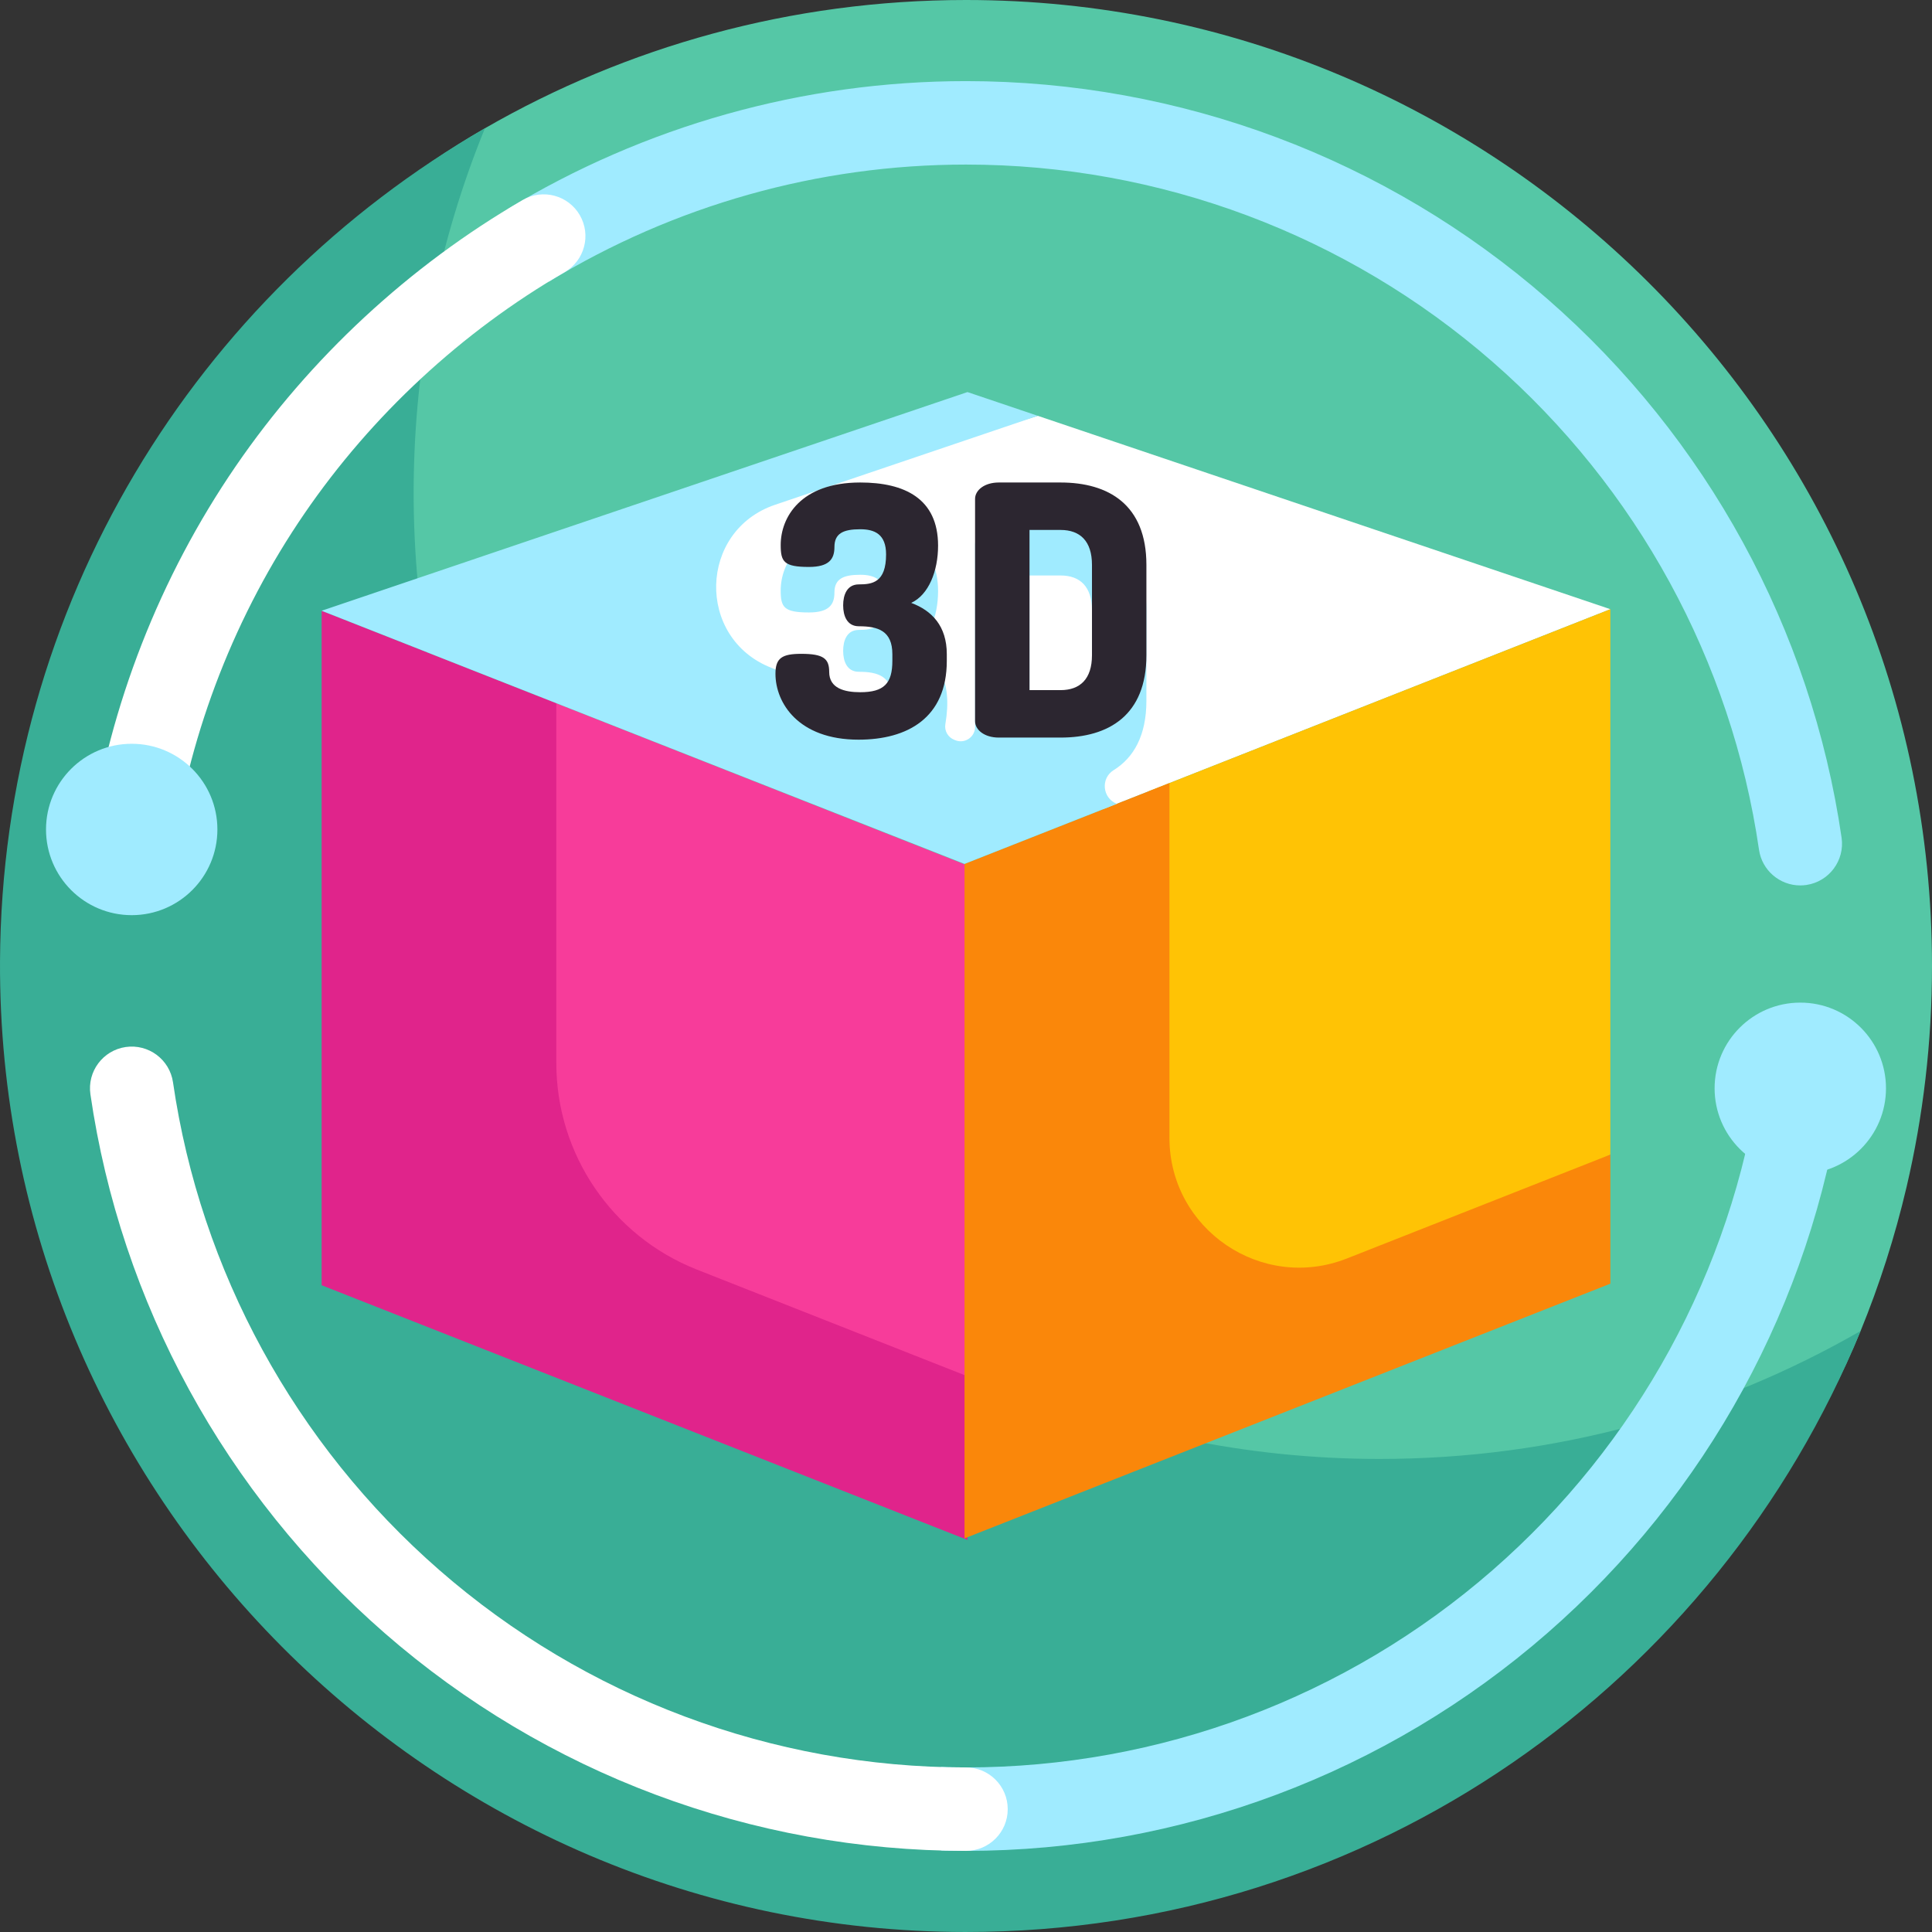 <svg id="Layer_1" enable-background="new 0 0 509.342 509.342" height="512" viewBox="0 0 509.342 509.342" width="512" xmlns="http://www.w3.org/2000/svg"><rect x="0" y="0" width="509.342" height="509.342" fill="#333333" stroke="none"/><g><path d="m502.617 313.019c4.393-18.738 6.725-38.27 6.725-58.348 0-141.395-114.814-254.671-254.671-254.671-46.118 0-89.448 12.299-126.835 33.821-75.97 43.734-110.571 126.743-111.002 220.85-.643 140.595 95.129 224.525 235.726 224.615 107.543.069 200.214-36.063 237.952-128.379 4.988-12.201 9.05-24.858 12.102-37.879 0-.001 0-.002.001-.002.001-.003.001-.005.002-.007z" fill="#55c7a6"/><path d="m363.555 384.63c-140.597-.09-255.144-115.265-254.501-255.86.154-33.609 6.827-65.643 18.786-94.942-75.97 43.733-127.407 125.547-127.837 219.653-.643 140.595 113.904 255.77 254.501 255.86 107.543.069 198.258-66.124 235.996-158.44-37.246 21.433-80.525 33.758-126.945 33.729z" fill="#39ae96"/><g><g><g><path d="m259.322 365.826 6.349-59.818-10.612-77.846-112.673-44.435v142.818z" fill="#f73c9a"/></g><g><path d="m146.666 280.264v-94.849l-61.87-24.399v177.818l170.263 67.146v-43.142l-71.344-28.135c-22.356-8.818-37.049-30.407-37.049-54.439z" fill="#e0248b"/></g><g><path d="m291.079 213.239 133.466-52.634-150.95-50.982-98.526 30.091 14.533 44.013 33.008 22.72z" fill="#fff"/></g><g><path d="m424.545 304.39v-143.785l-121.646 47.973v154.289z" fill="#ffc305"/></g><g><path d="m308.302 299.936v-93.489l-54.02 21.304v177.818l170.263-67.146v-34.033l-69.453 27.39c-22.463 8.859-46.79-7.698-46.79-31.844z" fill="#fa870a"/></g></g><g><g><path d="m485.505 220.846c-7.982-54.923-35.525-105.365-77.557-142.034-42.447-37.032-96.882-57.426-153.278-57.426-42.97 0-84.795 11.852-121.054 33.87 2.952 2.348 5.471 5.279 7.486 8.404 1.937 3.004 3.124 6.749 3.609 10.597 32.911-20.067 70.912-30.871 109.959-30.871 51.077 0 100.375 18.469 138.815 52.004 38.074 33.216 63.021 78.895 70.248 128.62.796 5.476 5.497 9.419 10.872 9.419.526 0 1.06-.038 1.596-.116 6.012-.873 10.178-6.455 9.304-12.467z" fill="#a0ebff"/></g><g><path d="m34.736 233.43c-.526 0-1.059-.038-1.596-.116-6.012-.874-10.177-6.456-9.304-12.468 5.072-34.903 18.314-68.76 38.293-97.913 19.585-28.576 45.759-52.855 75.692-70.213 5.257-3.046 11.986-1.257 15.034 3.998s1.258 11.986-3.998 15.034c-27.12 15.726-50.834 37.724-68.581 63.618-18.09 26.395-30.078 57.045-34.669 88.64-.795 5.476-5.497 9.42-10.871 9.42z" fill="#fff"/></g><g><path d="m476.202 276.028c-6.017-.875-11.594 3.292-12.468 9.304-7.227 49.725-32.174 95.403-70.248 128.62-38.439 33.535-87.738 52.004-138.815 52.004-2.203 0-4.402-.048-6.598-.118v22.016c2.196.064 4.395.102 6.598.102 56.396 0 110.831-20.395 153.278-57.426 42.031-36.669 69.575-87.11 77.557-142.033.873-6.013-3.293-11.595-9.304-12.469z" fill="#a0ebff"/></g><g><path d="m254.671 487.956c-56.396 0-110.831-20.395-153.278-57.426-42.031-36.669-69.575-87.111-77.556-142.033-.874-6.012 3.292-11.594 9.304-12.468 6.011-.868 11.594 3.292 12.468 9.304 7.226 49.725 32.174 95.403 70.248 128.62 38.439 33.535 87.738 52.004 138.815 52.004 6.075 0 11 4.925 11 11s-4.926 10.999-11.001 10.999z" fill="#fff"/></g></g><g><circle cx="34.722" cy="218.676" fill="#a0ebff" r="22.591"/></g><g><circle cx="474.62" cy="286.914" fill="#a0ebff" r="22.591"/></g><path d="m279.601 139.203h-16.283c-3.772 0-6.256 2.024-6.256 4.324v48.11c0 2.671-2.691 4.504-5.176 3.525l-.304-.12c-1.65-.65-2.65-2.362-2.354-4.11 1.989-11.753-2.022-17.388-9.002-19.991 4.6-2.116 7.083-8.372 7.083-15.087 0-12.419-8.832-16.651-20.515-16.651-15.823 0-20.975 9.292-20.975 16.467 0 4.416.828 5.795 7.451 5.795 5.336 0 6.716-2.116 6.716-5.244 0-3.588 2.3-4.692 6.808-4.692 3.772 0 6.808 1.288 6.808 6.624 0 7.452-3.68 7.912-7.175 7.912-3.128 0-4.14 2.76-4.14 5.52s1.012 5.52 4.14 5.52c5.06 0 8.832 1.196 8.832 7.36-.02 1.298.067 2.509-.148 4.091l-31.811-12.525c-19.838-7.811-19.15-36.12 1.044-42.958l69.252-23.45-18.536-6.26-170.264 57.653 169.486 66.735 40.153-15.835c-3.809-1.5-4.32-6.718-.84-8.876 5.29-3.281 8.637-9.116 8.637-18.299v-23.827c0-15.823-9.935-21.711-22.631-21.711zm8.28 45.538c0 6.256-3.128 9.2-8.28 9.2h-8.188v-42.226h8.188c5.152 0 8.28 2.944 8.28 9.2z" fill="#a0ebff"/><g fill="#2c2630"><path d="m235.258 174.213v-1.748c0-6.164-3.772-7.36-8.832-7.36-3.128 0-4.14-2.76-4.14-5.52s1.012-5.52 4.14-5.52c3.496 0 7.175-.46 7.175-7.912 0-5.336-3.036-6.624-6.808-6.624-4.508 0-6.808 1.104-6.808 4.692 0 3.128-1.38 5.244-6.716 5.244-6.624 0-7.451-1.38-7.451-5.795 0-7.176 5.151-16.467 20.975-16.467 11.684 0 20.515 4.232 20.515 16.651 0 6.715-2.484 12.971-7.083 15.087 5.428 2.024 9.383 6.072 9.383 13.523v1.748c0 15.087-10.396 20.791-23.275 20.791-15.823 0-21.895-9.659-21.895-17.387 0-4.14 1.748-5.244 6.808-5.244 5.888 0 7.359 1.288 7.359 4.784 0 4.324 4.048 5.335 8.188 5.335 6.257.001 8.465-2.299 8.465-8.278z"/><path d="m279.601 127.203c12.696 0 22.631 5.888 22.631 21.711v23.827c0 15.823-9.935 21.711-22.631 21.711h-16.283c-3.772 0-6.256-2.024-6.256-4.324v-58.601c0-2.3 2.484-4.324 6.256-4.324zm-8.187 12.511v42.226h8.188c5.152 0 8.28-2.944 8.28-9.2v-23.827c0-6.256-3.128-9.2-8.28-9.2h-8.188z"/></g></g></g></svg>